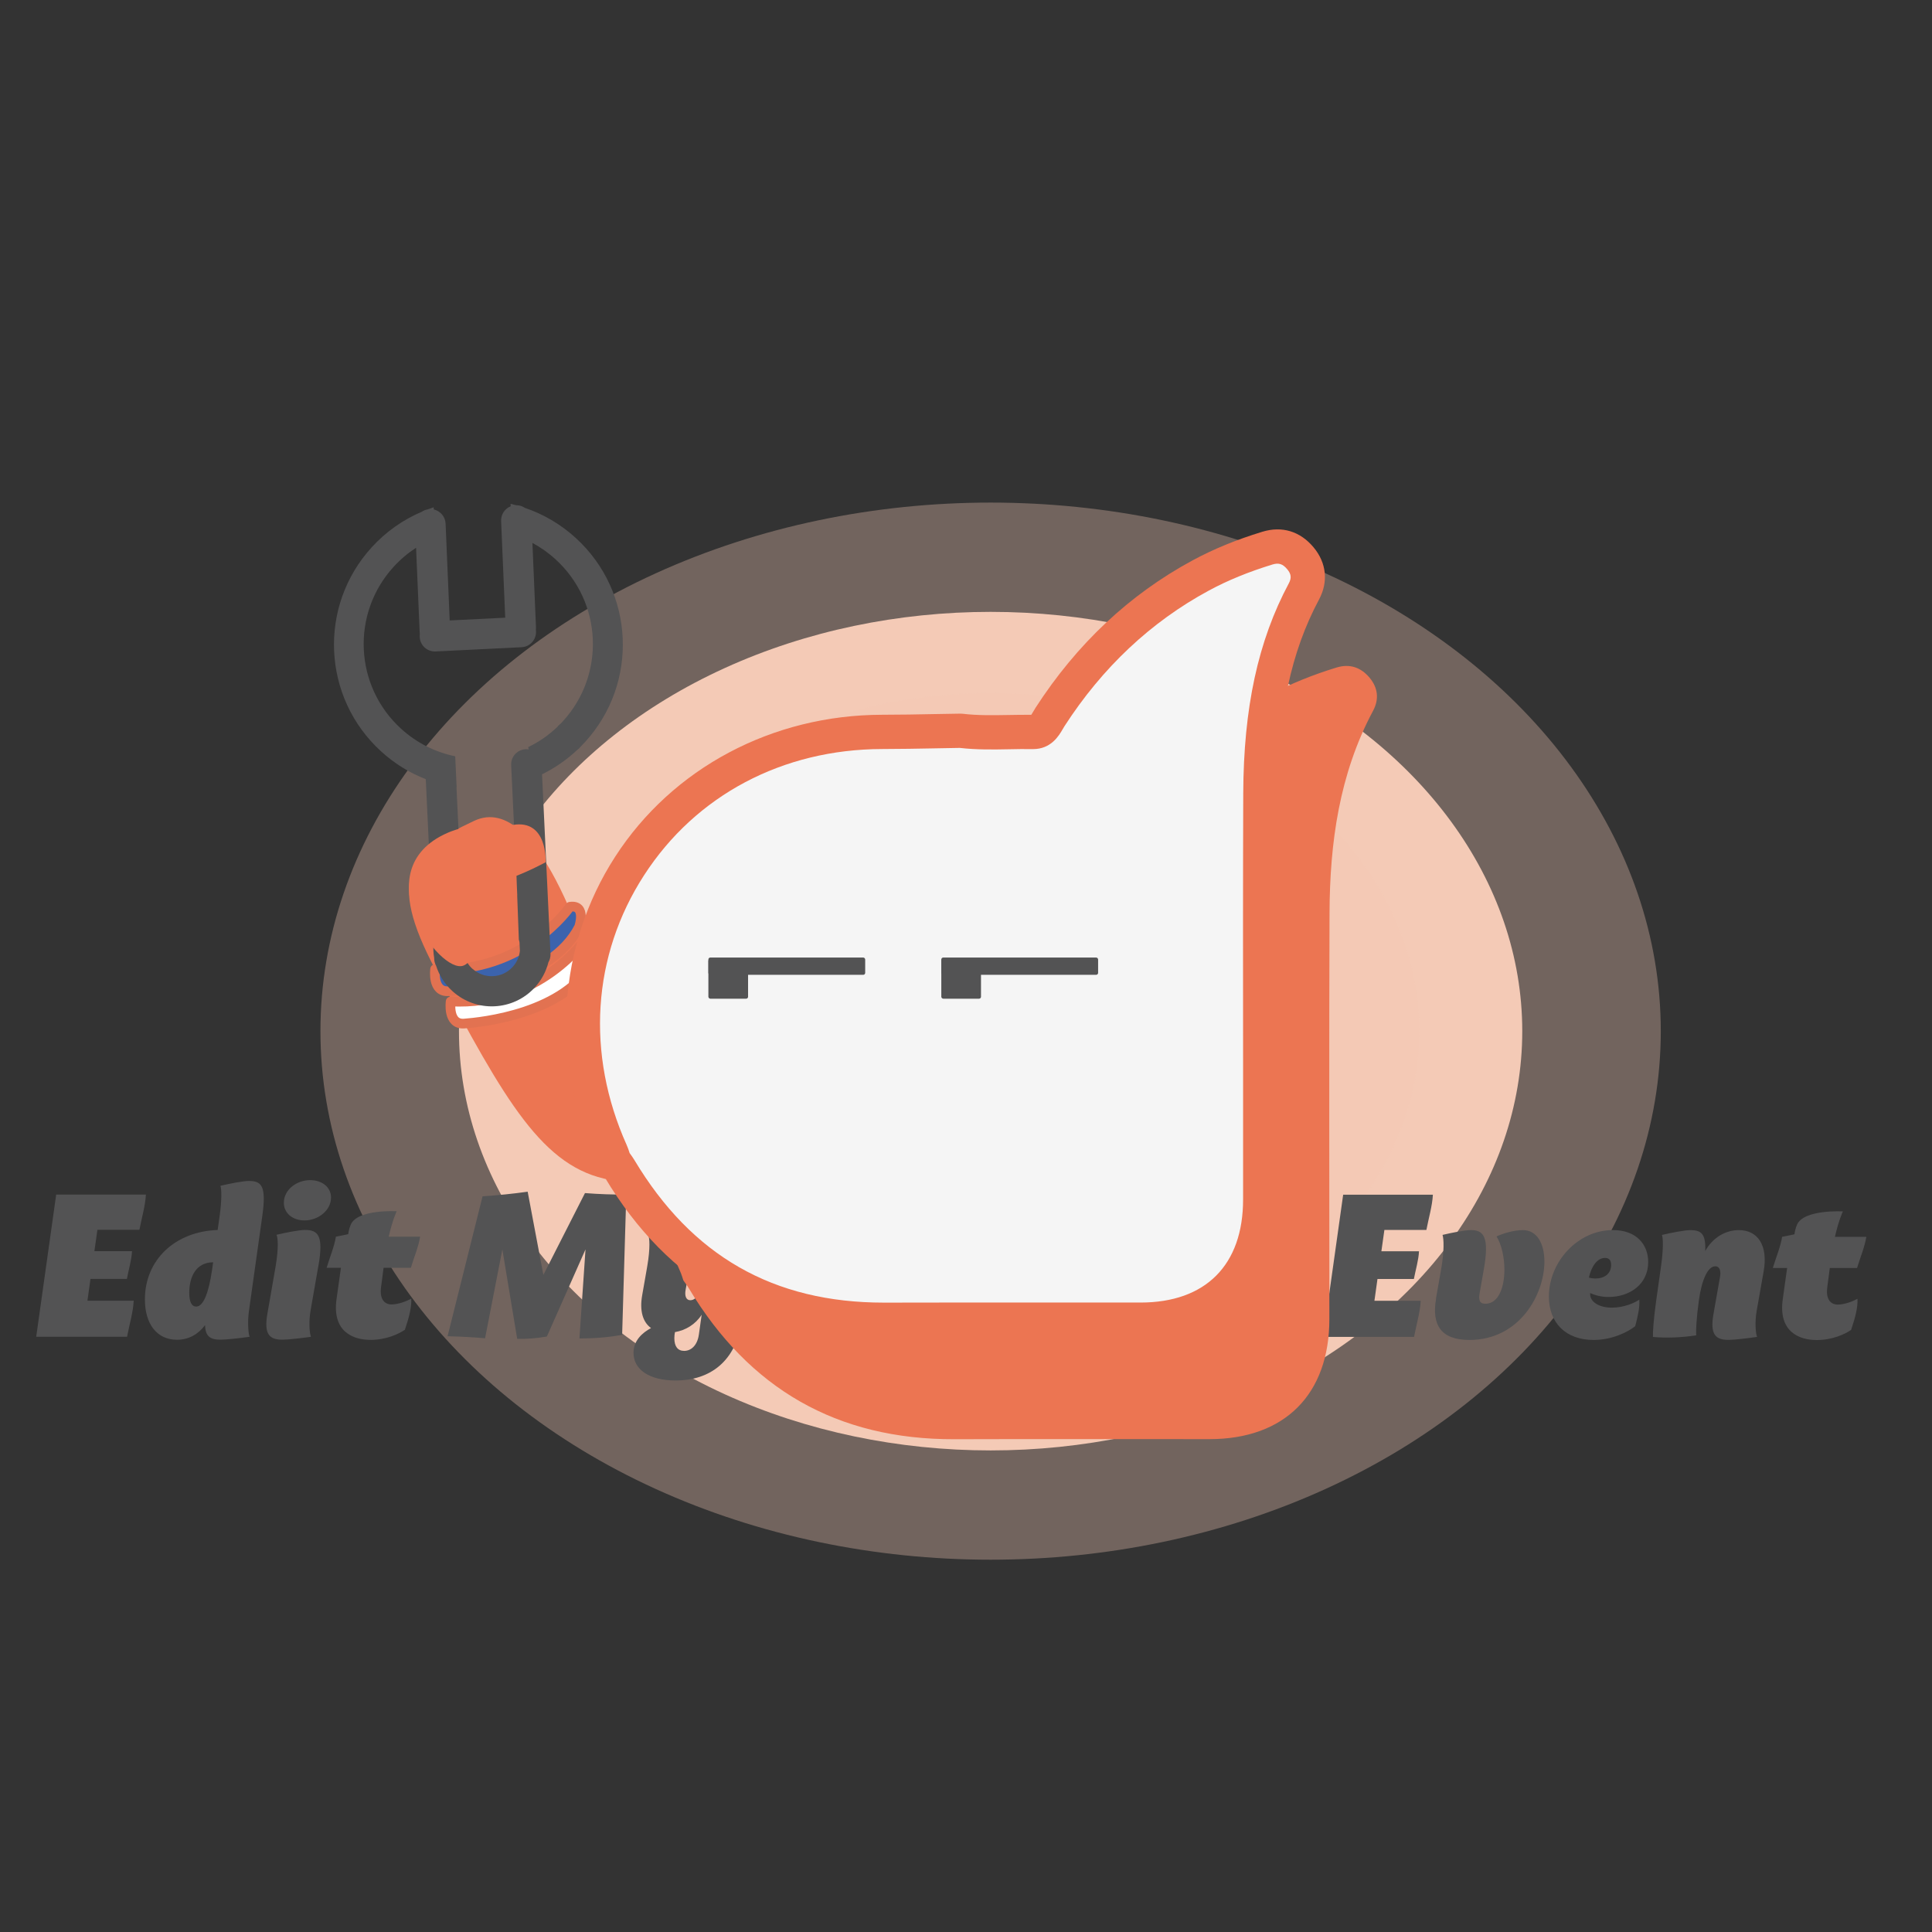 <?xml version="1.0" encoding="UTF-8"?><svg id="_图层_1" xmlns="http://www.w3.org/2000/svg" xmlns:xlink="http://www.w3.org/1999/xlink" viewBox="0 0 500 500"><rect x="0" y="0" width="500" height="500" fill="#333333" stroke="none"/><defs><style>.cls-1,.cls-2,.cls-3{fill:#f4cab6;}.cls-2{opacity:.33;}.cls-4{fill:#f5f5f5;}.cls-5{fill:#fff;}.cls-5,.cls-6{stroke:#e27251;stroke-linejoin:round;stroke-width:2.51px;}.cls-7{fill:#535354;}.cls-6{fill:#3b63ad;}.cls-3{opacity:.25;}.cls-8{fill:#ec7552;}.cls-9{clip-path:url(#clippath);}.cls-10{fill:none;}</style><clipPath id="clippath"><rect class="cls-10" x="70.65" y="136.38" width="108.36" height="108.06" transform="translate(-99.96 154.19) rotate(-47.6)"/></clipPath></defs><g><ellipse class="cls-2" cx="256.37" cy="266.86" rx="173.44" ry="136.79"/><ellipse class="cls-1" cx="256.37" cy="266.86" rx="137.59" ry="108.51"/><ellipse class="cls-3" cx="256.37" cy="266.86" rx="110.96" ry="87.51"/><ellipse class="cls-1" cx="256.37" cy="266.86" rx="82.1" ry="64.75"/></g><g><path class="cls-7" d="M36.08,318.27h-10.87l-.78,5.53h9.74c-.12,2.31-.87,4.78-1.33,7.17h-9.42l-.79,5.64h11.98c-.16,3.01-1.13,6.23-1.73,9.35H9.37l5.17-36.8h23.22c-.16,2.93-1.1,6.07-1.68,9.11Z"/><path class="cls-7" d="M67.87,314.78l-3.44,24.46c-.4,2.84-.18,5.81,.16,6.72-2.33,.33-5.98,.75-7.53,.75-2.64,0-3.92-.85-3.99-3.77-1.73,2.33-4.21,3.79-7.25,3.79-5.23,0-8.32-4.1-8.32-10.45,0-10.24,7.82-17.59,18.83-17.96l.49-3.45c.64-4.56,.51-7.27,.22-7.99,2.28-.54,5.85-1.25,7.37-1.25,3.38,0,4.55,1.4,3.46,9.15Zm-13.03,14.12v.03s.32-2.25,.32-2.25c-4.47,.03-6.18,3.78-6.18,7.91,0,2.36,.63,3.55,1.81,3.55,1.92,0,3.25-3.87,4.05-9.24Z"/><path class="cls-7" d="M82.42,327.46l-.2,1.15-1.37,7.82-.48,2.79c-.49,2.82-.28,5.8,.11,6.74-2.28,.32-5.86,.75-7.38,.75-3.38,0-4.83-1.37-3.9-6.74l.62-3.54,1.36-7.82,.18-1.05c.76-4.55,.57-7.27,.2-8,2.27-.54,5.85-1.25,7.37-1.25,3.38,0,4.84,1.44,3.5,9.16Zm3.25-17.54c0,3.35-3.33,5.92-6.87,5.92-3.13,0-5.34-1.92-5.34-4.56,0-3.37,3.28-5.86,6.81-5.86,3.14,0,5.4,1.87,5.4,4.5Z"/><path class="cls-7" d="M101.27,337.59c1.81,0,3.97-.84,5.16-1.5,.13,2.25-.61,4.98-1.65,8.06-1.64,1.1-4.84,2.61-8.89,2.61-4.52,0-9.99-2.12-8.79-10.59l1.13-8.06h-3.7c.8-2.69,1.98-5.43,2.4-8.06l3.19-.65c.09-.7,.28-1.57,.66-2.47,1.71-4.04,11.88-3.46,11.88-3.46,0,0-1.08,2.25-2.06,6.58h8.13c-.42,2.63-1.6,5.38-2.4,8.06h-7.06l-.66,5.06c-.45,3.48,1.31,4.42,2.66,4.42h0Z"/><path class="cls-7" d="M162.08,309.17l-1.07,36.28c-3.29,.62-7.01,.94-11.05,.94l1.57-23.05-10,22.55c-2.64,.46-5.18,.67-7.68,.61l-3.84-23.15-4.47,22.99c-3.23-.28-6.47-.45-9.71-.52l9.06-36.22c3.88-.25,7.76-.64,11.67-1.19l4.06,21.54,10.77-21.18c3.55,.28,7.12,.4,10.71,.39Z"/><path class="cls-7" d="M194.65,319.08c.05,1.08-.14,4.42-.86,9.53h0s0,0,0,0l-1.88,13.37c-1.43,10.15-7.98,15.29-17.08,15.29-6.82,0-10.88-2.86-10.88-7.15,0-3.18,2.26-5.2,4.54-6.42-2.12-1.52-3.01-4.43-2.29-8.52l1.15-6.56,.18-1.06c.78-4.56,.58-7.26,.21-7.99,2.28-.54,5.85-1.25,7.37-1.25,3.38,0,4.84,1.44,3.48,9.16l-.2,1.15h0l-.95,5.14c-.31,1.67,.16,2.73,1.21,2.73,1.94,0,3.38-3.06,4.1-7.86h0s0,0,0,0h0c.65-4.62,.79-7.94,.71-9.13,3.91-.57,7.59-.73,11.19-.41h0Zm-13.78,26.3l.72-5.13c-1.6,2.49-4.13,4.02-6.91,4.5-.1,.48-.16,1-.16,1.58,0,2.12,.88,3.28,2.54,3.28s3.39-1.25,3.81-4.24Z"/></g><g><path class="cls-7" d="M369.15,318.3h-10.87l-.78,5.53h9.74c-.12,2.31-.87,4.78-1.33,7.17h-9.42l-.79,5.64h11.98c-.16,3.01-1.13,6.23-1.73,9.35h-23.51l5.17-36.8h23.22c-.16,2.93-1.1,6.07-1.68,9.11Z"/><path class="cls-7" d="M371.63,336.06l1.34-7.61c.83-4.7,.69-7.82,.36-8.86,2.27-.54,5.85-1.25,7.37-1.25,3.38,0,4.74,2,3.32,10.11l-1.09,6.19c-.3,1.69-.11,2.77,1.5,2.77,3.39,0,4.91-4.27,4.91-8.81,0-3.2-.74-6.55-2.04-8.61,1.5-.71,4.39-1.64,6.83-1.64,3.62,0,5.56,3.46,5.56,8.14,0,8.53-6.44,20.29-19.4,20.29-7.36,0-9.83-3.88-8.63-10.7Z"/><path class="cls-7" d="M400.85,335.52c.02-8.99,7.5-17.18,16.55-17.18,6.13,0,9.15,3.75,9.15,8.28,0,5.69-4.7,9.04-10.29,9.04-1.8,0-3.42-.43-4.73-1.01,0,.08-.01,.16-.01,.24,0,2.06,2.33,3.53,5.65,3.53,3.03,0,5.81-1.19,7.08-2.08,.15,1.99-.38,4.31-1.06,6.88-1.93,1.52-6,3.56-10.75,3.56-7.2,0-11.57-4.39-11.59-11.24Zm16.11-8.14c0-1.25-.54-1.83-1.58-1.83-2.05,0-3.56,2.25-4.17,5.1,.49,.12,1.08,.22,1.67,.22,2.64,0,4.08-1.48,4.08-3.48Z"/><path class="cls-7" d="M456.43,329.04l-1.31,7.42-.5,2.82c-.49,2.79-.28,5.77,.11,6.71-2.28,.33-5.85,.77-7.37,.77-3.38,0-4.85-1.37-3.91-6.71l.63-3.59,1.06-5.99c.3-1.69-.16-2.76-1.21-2.76-1.93,0-3.5,3.41-4.25,8.76-.65,4.62-.79,7.94-.71,9.12-3.91,.57-7.59,.73-11.19,.41-.05-1.08,.14-4.42,.86-9.53l1.25-8.88c.64-4.56,.51-7.27,.22-7.99,2.28-.54,5.85-1.25,7.37-1.25,2.75,0,4.03,.92,3.83,5.41,1.94-3.5,5.28-5.41,8.7-5.41,4.86,0,7.62,3.88,6.42,10.7Z"/><path class="cls-7" d="M475.55,337.63c1.81,0,3.97-.84,5.16-1.5,.13,2.25-.61,4.98-1.65,8.06-1.64,1.1-4.84,2.61-8.89,2.61-4.52,0-9.99-2.12-8.79-10.59l1.13-8.06h-3.7c.8-2.69,1.98-5.43,2.4-8.06l3.19-.65c.09-.7,.28-1.57,.66-2.47,1.71-4.04,11.88-3.46,11.88-3.46,0,0-1.08,2.25-2.06,6.58h8.13c-.42,2.63-1.6,5.38-2.4,8.06h-7.06l-.66,5.06c-.45,3.48,1.31,4.42,2.66,4.42h0Z"/></g><path class="cls-8" d="M122.74,212.42c16.96-7.89,30.45,35.96,35.71,56.27v36.76c-.18-.03-.36-.06-.54-.09-17.44-3.15-27.15-20.26-45.3-54.55-12.5-23.64-6.87-30.48,10.13-38.39Z"/><path class="cls-6" d="M147.5,234.67s-11.82,17.31-34.89,16.14c0,0-.84,6.05,3.51,5.71,4.35-.34,26.43-2.47,33.75-16.62,0,0,2.02-5.87-2.37-5.23Z"/><path class="cls-5" d="M151.52,243.05s-11.82,17.31-34.89,16.14c0,0-.84,6.05,3.51,5.71,4.35-.34,26.43-2.47,33.75-16.62,0,0,2.02-5.87-2.37-5.23Z"/><g><path class="cls-8" d="M266.51,220.03c6.21,.74,12.44,.21,18.66,.31,2.61,.04,3.36-2.17,4.45-3.86,9.97-15.45,22.77-27.87,38.99-36.63,5.51-2.98,11.3-5.26,17.27-7.09,3.43-1.05,6.32-.06,8.57,2.64,2.17,2.6,2.5,5.56,.9,8.55-8.76,16.39-11.2,34.17-11.27,52.4-.13,35-.03,70-.04,105,0,19.52-11.56,31.09-31,31.1-22.02,0-44.04-.05-66.06,.02-30.34,.09-53.14-13.06-68.71-39.06-.42-.71-.94-1.36-1.41-2.04-.27-.78-.49-1.58-.83-2.33-23.47-52.38,12.84-108.62,70.17-108.72,6.77-.01,13.55-.19,20.32-.29Z"/><g><path class="cls-4" d="M248.61,189.12c6.21,.74,12.44,.21,18.66,.31,2.61,.04,3.36-2.17,4.45-3.86,9.97-15.45,22.77-27.87,38.99-36.63,5.51-2.98,11.3-5.26,17.27-7.09,3.43-1.05,6.32-.06,8.57,2.64,2.17,2.6,2.5,5.56,.9,8.55-8.76,16.39-11.2,34.17-11.27,52.4-.13,35-.03,70-.04,105,0,19.52-11.56,31.09-31,31.1-22.02,0-44.04-.05-66.06,.02-30.34,.09-53.14-13.06-68.71-39.06-.42-.71-.94-1.36-1.41-2.04-.27-.78-.49-1.58-.83-2.33-23.47-52.38,12.84-108.62,70.17-108.72,6.77-.01,13.55-.19,20.32-.29Z"/><path class="cls-8" d="M228.75,345.99c-31.53,0-55.81-13.86-72.18-41.21-.22-.36-.47-.71-.73-1.05l-.53-.73c-.23-.33-.41-.69-.55-1.07l-.28-.83c-.13-.39-.24-.78-.41-1.16-11.65-25.99-9.73-55.23,5.13-78.22,14.84-22.96,40.66-36.69,69.08-36.74,4.58,0,9.16-.09,13.75-.18l6.52-.11c.17,0,.39,0,.59,.03,3.85,.46,7.74,.39,11.88,.32,1.97-.03,3.95-.07,5.88-.05,.15-.23,.33-.53,.46-.76,.21-.36,.42-.72,.64-1.06,10.64-16.49,24.3-29.32,40.61-38.13,5.41-2.93,11.33-5.36,18.08-7.42,5.1-1.56,9.81-.12,13.27,4.04,3.34,4,3.85,8.91,1.41,13.48-7.26,13.57-10.67,29.56-10.74,50.32-.09,22.86-.07,45.72-.05,68.58v36.41c0,21.91-13.58,35.53-35.43,35.54h-23.6c-14.15-.02-28.31-.03-42.45,.01h-.35Zm-65.8-47.57l.06,.08c.41,.56,.81,1.13,1.17,1.72,14.87,24.82,35.99,36.9,64.56,36.9h.33c14.17-.04,28.32-.03,42.49-.02h23.59c16.88,0,26.56-9.72,26.56-26.66v-36.39c-.02-22.87-.04-45.75,.04-68.62,.08-22.26,3.83-39.57,11.8-54.47,.73-1.38,.62-2.39-.4-3.62-1.17-1.4-2.19-1.75-3.86-1.24-6.18,1.9-11.57,4.1-16.46,6.75-14.98,8.09-27.55,19.91-37.37,35.13l-.42,.71c-.98,1.69-3.01,5.18-7.68,5.18h-.15c-2.03-.04-4.02,0-6.04,.04-4.14,.08-8.43,.15-12.77-.35l-6.2,.11c-4.63,.09-9.26,.17-13.89,.18-25.78,.05-48.25,11.96-61.64,32.69-13.42,20.76-15.06,46.2-4.49,69.78,.3,.66,.53,1.35,.75,2.04l.02,.07Z"/></g><rect class="cls-7" x="183.33" y="247.81" width="40.58" height="4.47" rx=".5" ry=".5"/><rect class="cls-7" x="243.61" y="247.81" width="40.58" height="4.47" rx=".5" ry=".5"/><rect class="cls-7" x="183.33" y="248.19" width="10.27" height="10.27" rx=".5" ry=".5"/><rect class="cls-7" x="243.61" y="248.19" width="10.27" height="10.27" rx=".5" ry=".5"/></g><g class="cls-9"><path class="cls-7" d="M141.9,249.08c.39-.64,.6-1.41,.57-2.22l-2.19-46.47c3.28-1.61,6.36-3.72,9.13-6.33,.23-.16,.44-.35,.64-.56l.16-.21c.41-.41,.8-.82,1.2-1.25,13.92-15.25,12.85-38.89-2.4-52.81-3.93-3.59-8.42-6.18-13.16-7.79-.65-.45-1.44-.7-2.28-.69-.48-.13-.96-.25-1.44-.36l.03,.64c-1.51,.6-2.55,2.11-2.47,3.83l1.06,25-14.37,.71-1.06-25.06c-.08-1.81-1.37-3.27-3.05-3.66l-.04-.56c-.5,.16-.99,.34-1.49,.52-.57,.09-1.09,.31-1.55,.62-4.79,2.03-9.24,5.1-12.98,9.2-13.92,15.25-12.85,38.89,2.4,52.81,3.49,3.19,7.42,5.59,11.58,7.21l2,42.47c-.1,1.28-.04,2.56,.18,3.83v.28c.04,.62,.21,1.2,.49,1.7,.78,2.44,2.18,4.71,4.21,6.56,6.17,5.63,15.74,5.2,21.37-.97,1.73-1.9,2.89-4.12,3.48-6.44h0Zm-19.61,1.68c-1.02-.93-1.72-2.08-2.08-3.32l-.17-3.55c.04-.19,.08-.37,.13-.56l-.53-11.09s-.1,.06-.15,.08l-1.35-28.55s.03,0,.04,0l-.37-8.04c-5.07-1.04-9.93-3.41-14.03-7.15-12.1-11.04-12.95-29.81-1.9-41.9,1.76-1.92,3.71-3.56,5.8-4.92l.93,21.89c0,.15,.02,.3,.05,.44-.04,.25-.05,.5-.04,.76,.1,2.17,1.94,3.85,4.11,3.75l22.24-1.1c2.17-.1,3.85-1.94,3.75-4.11,0-.14-.02-.27-.04-.41,.03-.23,.04-.47,.03-.71l-.92-21.76c2.12,1.14,4.14,2.55,5.99,4.25,12.1,11.04,12.95,29.8,1.9,41.9-.21,.22-.41,.44-.62,.66-.22,.16-.42,.34-.61,.54l-.19,.25c-2.29,2.19-4.85,3.94-7.57,5.25l.14,.58c-.26-.04-.52-.06-.79-.04-2.17,.1-3.85,1.94-3.75,4.11l1.25,26.52h.05s.18,4.93,.18,4.93l.1,2.23s-.01,0-.02-.01l.43,11.49c.06,.21,.12,.43,.16,.64l.11,2.29c-.16,1.5-.78,2.95-1.88,4.15-2.74,3-7.39,3.21-10.38,.47h0Zm0,0"/></g><path class="cls-8" d="M115.7,215.6s6.97-3.29,9.48-.29c5.14,6.14,.97,32.11-5.22,34.58-6.19,2.48-25.85-24.71-4.27-34.29Z"/><path class="cls-8" d="M132.76,213.49s-7.5,6.73-7.92,12.76c-.42,6.04,16.39-3.11,16.39-3.11,0,0,.54-11.18-8.47-9.65Z"/></svg>